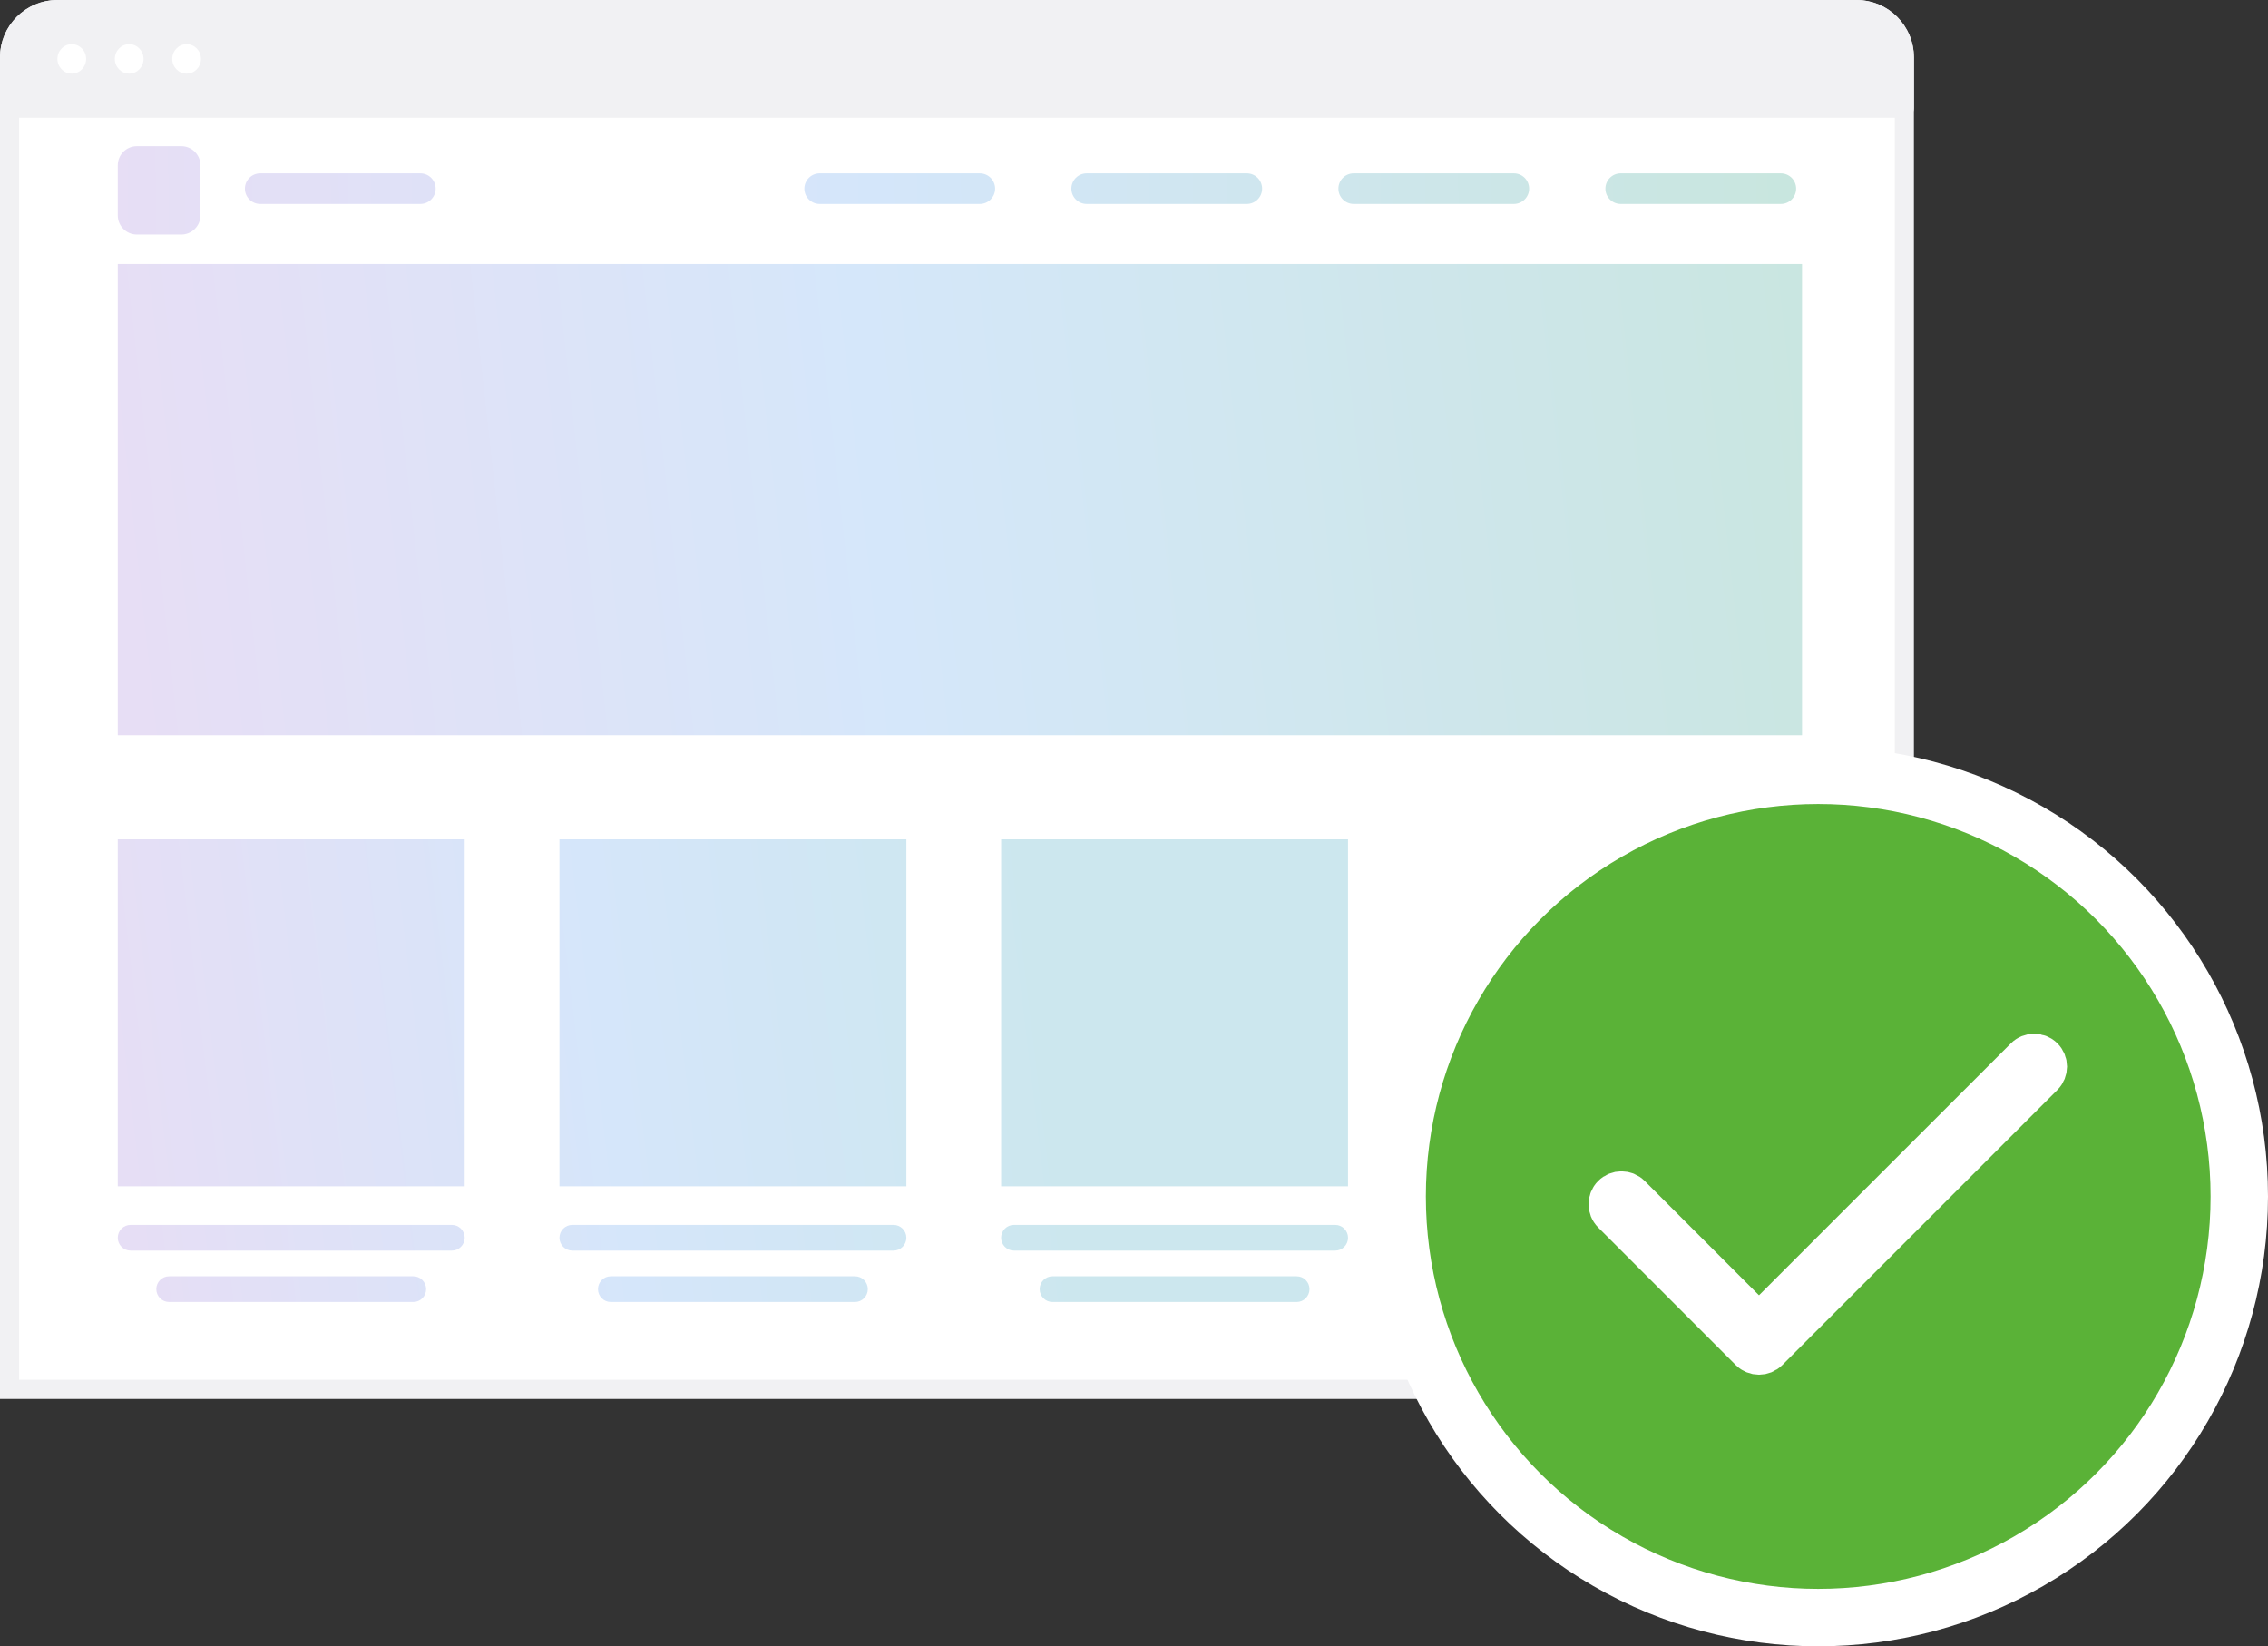 <svg xmlns="http://www.w3.org/2000/svg" width="237" height="172" viewBox="0 0 237 172">
    <rect x="0" y="0" width="237" height="172" fill="#333333" stroke="none"/>
    <defs>
        <linearGradient id="lwah3s5yba" x1="0%" x2="101.949%" y1="52.095%" y2="48.973%">
            <stop offset="0%" stop-color="#E7DEF5"/>
            <stop offset="44.616%" stop-color="#D5E7FA"/>
            <stop offset="100%" stop-color="#C9E6E0"/>
        </linearGradient>
        <linearGradient id="v4sv1n3myb" x1="0%" x2="100%" y1="50.074%" y2="50%">
            <stop offset="0%" stop-color="#E7DEF5"/>
            <stop offset="45.364%" stop-color="#D4E6FA"/>
            <stop offset="100%" stop-color="#C8E6DE"/>
        </linearGradient>
        <linearGradient id="k8mo0kk3mc" x1="0%" x2="75.958%" y1="52.044%" y2="48.674%">
            <stop offset="0%" stop-color="#E6DEF5"/>
            <stop offset="52.929%" stop-color="#D5E6FA"/>
            <stop offset="100%" stop-color="#CCE7EE"/>
        </linearGradient>
    </defs>
    <g fill="none" fill-rule="evenodd">
        <g fill-rule="nonzero">
            <g>
                <g>
                    <path fill="#FFF" stroke="#F1F1F3" stroke-width="2" d="M199 145.154H1V6c0-1.38.56-2.63 1.464-3.536C3.37 1.56 4.62 1 6 1h188c1.38 0 2.63.56 3.536 1.464C198.44 3.37 199 4.62 199 6v139.154z" transform="translate(-895 -2628) translate(895 2628)"/>
                    <g fill="url(#lwah3s5yba)" transform="translate(-895 -2628) translate(895 2628) translate(12.308 27.582)">
                        <path d="M0 0H176V49.231H0z"/>
                    </g>
                    <path fill="#F1F1F3" d="M194 0c3.314 0 6 2.686 6 6v5.308c0 .552-.448 1-1 1H1c-.552 0-1-.448-1-1V6c0-3.314 2.686-6 6-6h188zM7.5 4.615c-.828 0-1.5.69-1.5 1.539 0 .85.672 1.538 1.5 1.538S9 7.004 9 6.154c0-.85-.672-1.539-1.5-1.539zm6 0c-.828 0-1.5.69-1.5 1.539 0 .85.672 1.538 1.5 1.538S15 7.004 15 6.154c0-.85-.672-1.539-1.5-1.539zm6 0c-.828 0-1.5.69-1.5 1.539 0 .85.672 1.538 1.5 1.538S21 7.004 21 6.154c0-.85-.672-1.539-1.5-1.539z" transform="translate(-895 -2628) translate(895 2628)"/>
                    <path fill="url(#v4sv1n3myb)" d="M18.944 15.275c1.105 0 2 .895 2 2v5.23c0 1.105-.895 2-2 2h-4.636c-1.105 0-2-.895-2-2v-5.23c0-1.105.895-2 2-2h4.636zm167.15 2.84c.883 0 1.598.715 1.598 1.598 0 .882-.715 1.597-1.597 1.597H169.36c-.882 0-1.598-.715-1.598-1.597 0-.883.716-1.598 1.598-1.598h16.735zm-27.901 0c.882 0 1.597.715 1.597 1.598 0 .882-.715 1.597-1.597 1.597h-16.735c-.883 0-1.598-.715-1.598-1.597 0-.883.715-1.598 1.598-1.598h16.735zm-27.903 0c.883 0 1.598.715 1.598 1.598 0 .882-.715 1.597-1.598 1.597h-16.734c-.883 0-1.598-.715-1.598-1.597 0-.883.715-1.598 1.598-1.598h16.734zm-27.902 0c.883 0 1.598.715 1.598 1.598 0 .882-.715 1.597-1.598 1.597H85.654c-.883 0-1.598-.715-1.598-1.597 0-.883.715-1.598 1.598-1.598h16.734zm-58.461 0c.882 0 1.597.715 1.597 1.598 0 .882-.715 1.597-1.597 1.597H27.192c-.882 0-1.598-.715-1.598-1.597 0-.883.716-1.598 1.598-1.598h16.735z" transform="translate(-895 -2628) translate(895 2628)"/>
                    <g fill="url(#k8mo0kk3mc)" transform="translate(-895 -2628) translate(895 2628) translate(11.615 87.692)">
                        <path d="M123.881 45.65c.742 0 1.343.601 1.343 1.343s-.601 1.343-1.343 1.343h-25.51c-.742 0-1.343-.601-1.343-1.343s.601-1.343 1.343-1.343h25.51zm-46.154 0c.742 0 1.343.601 1.343 1.343s-.601 1.343-1.343 1.343h-25.51c-.742 0-1.343-.601-1.343-1.343s.601-1.343 1.343-1.343h25.51zm-46.154 0c.742 0 1.343.601 1.343 1.343s-.601 1.343-1.343 1.343H6.063c-.742 0-1.343-.601-1.343-1.343s.601-1.343 1.343-1.343h25.51zm96.336-5.37c.742 0 1.343.6 1.343 1.342 0 .742-.601 1.343-1.343 1.343H94.343c-.742 0-1.343-.601-1.343-1.343 0-.741.601-1.342 1.343-1.342h33.566zm-46.154 0c.742 0 1.343.6 1.343 1.342 0 .742-.601 1.343-1.343 1.343H48.19c-.742 0-1.343-.601-1.343-1.343 0-.741.601-1.342 1.343-1.342h33.566zm-46.154 0c.742 0 1.343.6 1.343 1.342 0 .742-.601 1.343-1.343 1.343H2.035c-.742 0-1.343-.601-1.343-1.343 0-.741.601-1.342 1.343-1.342h33.566zM129.251 0v36.252H93V0h36.252zM83.099 0v36.252H46.846V0h36.252zM36.944 0v36.252H.692V0h36.252z"/>
                    </g>
                    <g fill="#FFC845">
                        <path d="M30.881 5.65c.742 0 1.343.601 1.343 1.343s-.601 1.343-1.343 1.343H5.371c-.742 0-1.343-.601-1.343-1.343S4.629 5.65 5.371 5.65h25.51zM34.91.28c.742 0 1.343.6 1.343 1.342 0 .742-.601 1.343-1.343 1.343H1.343C.6 2.965 0 2.364 0 1.622 0 .881.601.28 1.343.28h33.566z" transform="translate(-895 -2628) translate(895 2628) translate(152.308 127.692)"/>
                    </g>
                </g>
                <g stroke="#FFF" transform="translate(-895 -2628) translate(895 2628) translate(146 81)">
                    <circle cx="44" cy="44" r="44" fill="#5AB237" stroke-width="6"/>
                    <path fill="#FFF" stroke-width="4" d="M65.547 29.42L37.812 57.154l-13.36-13.36c-.56-.559-1.47-.559-2.03 0-.563.564-.563 1.473 0 2.035l14.375 14.375c.28.279.647.421 1.015.421.368 0 .735-.142 1.018-.42l28.75-28.75c.56-.564.56-1.472 0-2.035-.562-.56-1.473-.56-2.033 0z"/>
                </g>
            </g>
        </g>
    </g>
</svg>
